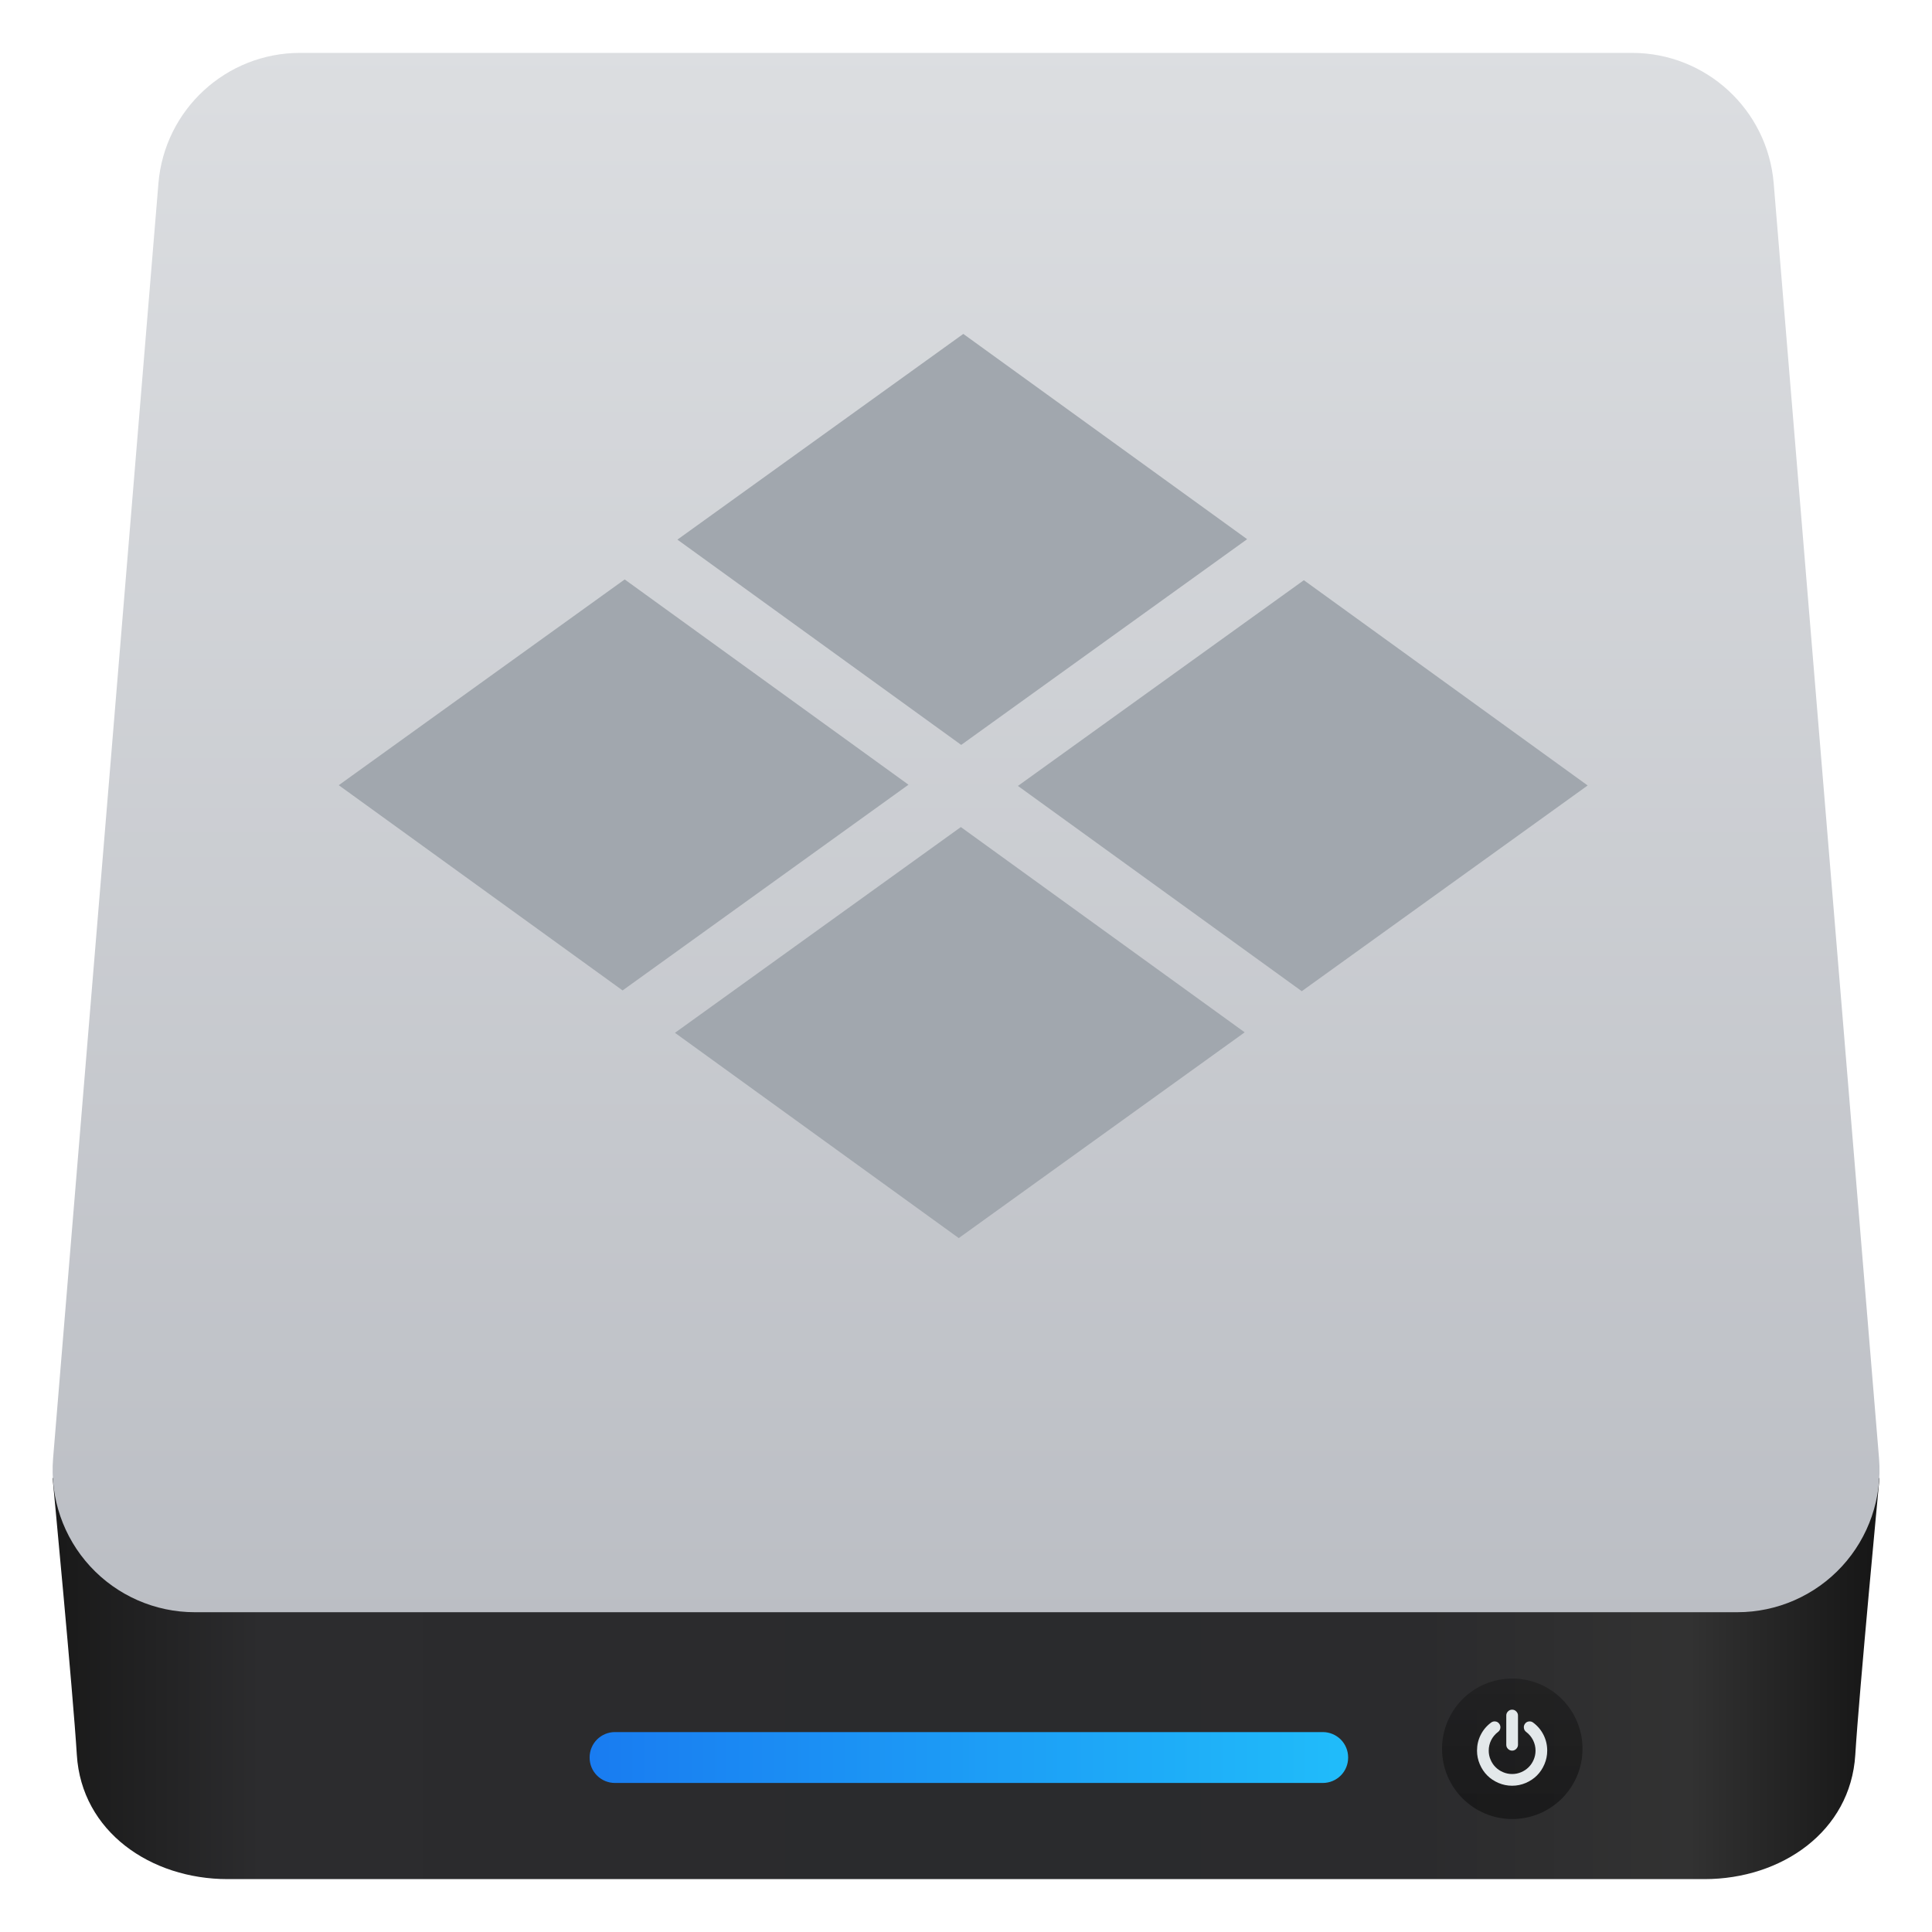 <svg clip-rule="evenodd" fill-rule="evenodd" stroke-linejoin="round" stroke-miterlimit="2" viewBox="0 0 48 48" xmlns="http://www.w3.org/2000/svg">
 <linearGradient id="a" x2="1" gradientTransform="matrix(44.294 -.187 .187 44.294 1.862 42.932)" gradientUnits="userSpaceOnUse">
  <stop stop-color="#1a1a1a" offset="0"/>
  <stop stop-color="#2c2c2e" offset=".11"/>
  <stop stop-color="#2b2b2d" offset=".29"/>
  <stop stop-color="#2a2b2d" offset=".51"/>
  <stop stop-color="#2b2b2d" offset=".75"/>
  <stop stop-color="#323232" offset=".9"/>
  <stop stop-color="#171717" offset="1"/>
 </linearGradient>
 <linearGradient id="b" x2="1" gradientTransform="matrix(-.002 -38.741 38.741 -.002 24.002 40.055)" gradientUnits="userSpaceOnUse">
  <stop stop-color="#bbbec4" offset="0"/>
  <stop stop-color="#dcdee1" offset="1"/>
 </linearGradient>
 <linearGradient id="c" x2="1" gradientTransform="matrix(18.831 0 0 18.831 14.656 43.567)" gradientUnits="userSpaceOnUse">
  <stop stop-color="#197cf1" offset="0"/>
  <stop stop-color="#20bcfa" offset="1"/>
 </linearGradient>
 <linearGradient id="d" x2="1" gradientTransform="matrix(0 -3.489 3.489 0 37.712 44.976)" gradientUnits="userSpaceOnUse">
  <stop stop-color="#040404" stop-opacity=".45" offset="0"/>
  <stop stop-color="#121212" stop-opacity=".41" offset="1"/>
 </linearGradient>
 <path d="m42.349 46.686h-36.695c-1.91 0-3.627-1.181-3.745-3.086-.095-1.546-.601-6.867-.602-6.878h45.389c-.001.011-.507 5.332-.602 6.878-.118 1.905-1.835 3.086-3.745 3.086z" fill="url(#a)" fill-rule="nonzero"/>
 <path d="m44.067 4.555c-.152-1.832-1.682-3.241-3.52-3.241h-33.091c-1.838 0-3.368 1.409-3.52 3.241-.587 7.112-1.988 24.061-2.617 31.677-.081.984.253 1.957.921 2.683.669.727 1.611 1.14 2.598 1.14h38.327c.987 0 1.929-.413 2.598-1.14.668-.726 1.002-1.699.921-2.683-.629-7.616-2.03-24.565-2.617-31.677z" fill="url(#b)"/>
 <path d="m33.494 43.661c0-.166-.066-.326-.184-.444-.118-.117-.278-.184-.444-.184h-17.589c-.167 0-.327.067-.444.184-.118.118-.184.278-.184.444v.008c0 .167.066.327.184.444.117.118.277.184.444.184h17.589c.166 0 .326-.066.444-.184.118-.117.184-.277.184-.444z" fill="url(#c)"/>
 <circle cx="37.572" cy="43.448" r="1.745" fill="url(#d)"/>
 <path d="m38.349 43.104c-.061-.122-.147-.224-.257-.306-.032-.025-.068-.034-.108-.029s-.072.024-.096.057c-.024.032-.033.067-.027.107.005.04.024.072.056.096.074.056.131.125.172.206.04.081.061.167.061.259 0 .079-.016.154-.046.225-.031.072-.072.134-.125.186-.052.052-.114.094-.185.124-.072.031-.147.046-.226.046s-.154-.015-.225-.046c-.072-.03-.134-.072-.186-.124s-.094-.114-.124-.186c-.031-.071-.046-.146-.046-.225 0-.092.02-.178.06-.259.041-.081.098-.15.172-.206.032-.024.051-.056.057-.096.005-.039-.004-.075-.028-.107-.024-.033-.055-.052-.095-.057s-.076.004-.109.029c-.11.082-.196.184-.257.306s-.091.252-.091.39c0 .118.023.231.069.338.046.108.108.201.186.279s.171.14.279.186c.107.046.22.069.338.069s.231-.023.339-.069c.107-.046.2-.108.278-.186s.14-.171.186-.279c.046-.107.069-.22.069-.338 0-.138-.03-.268-.091-.39zm-.781.39c.039 0 .074-.015.102-.043.029-.029.044-.063.044-.103v-.727c0-.039-.015-.073-.044-.102-.028-.029-.063-.043-.102-.043s-.073.014-.102.043-.043.063-.043.102v.727c0 .04.014.074.043.103.029.028.063.043.102.043z" fill="#e3e8ea" fill-rule="nonzero"/>
 <g fill="#a1a7ae">
  <path d="m30.985 13.396-7.052-5.1-7.103 5.111 7.051 5.1z"/>
  <path d="m39.445 19.515-7.051-5.1-7.104 5.111 7.052 5.1z"/>
  <path d="m30.924 25.648-7.052-5.1-7.103 5.112 7.051 5.1z"/>
  <path d="m22.571 19.496-7.051-5.1-7.104 5.112 7.052 5.099z"/>
 </g>
</svg>
